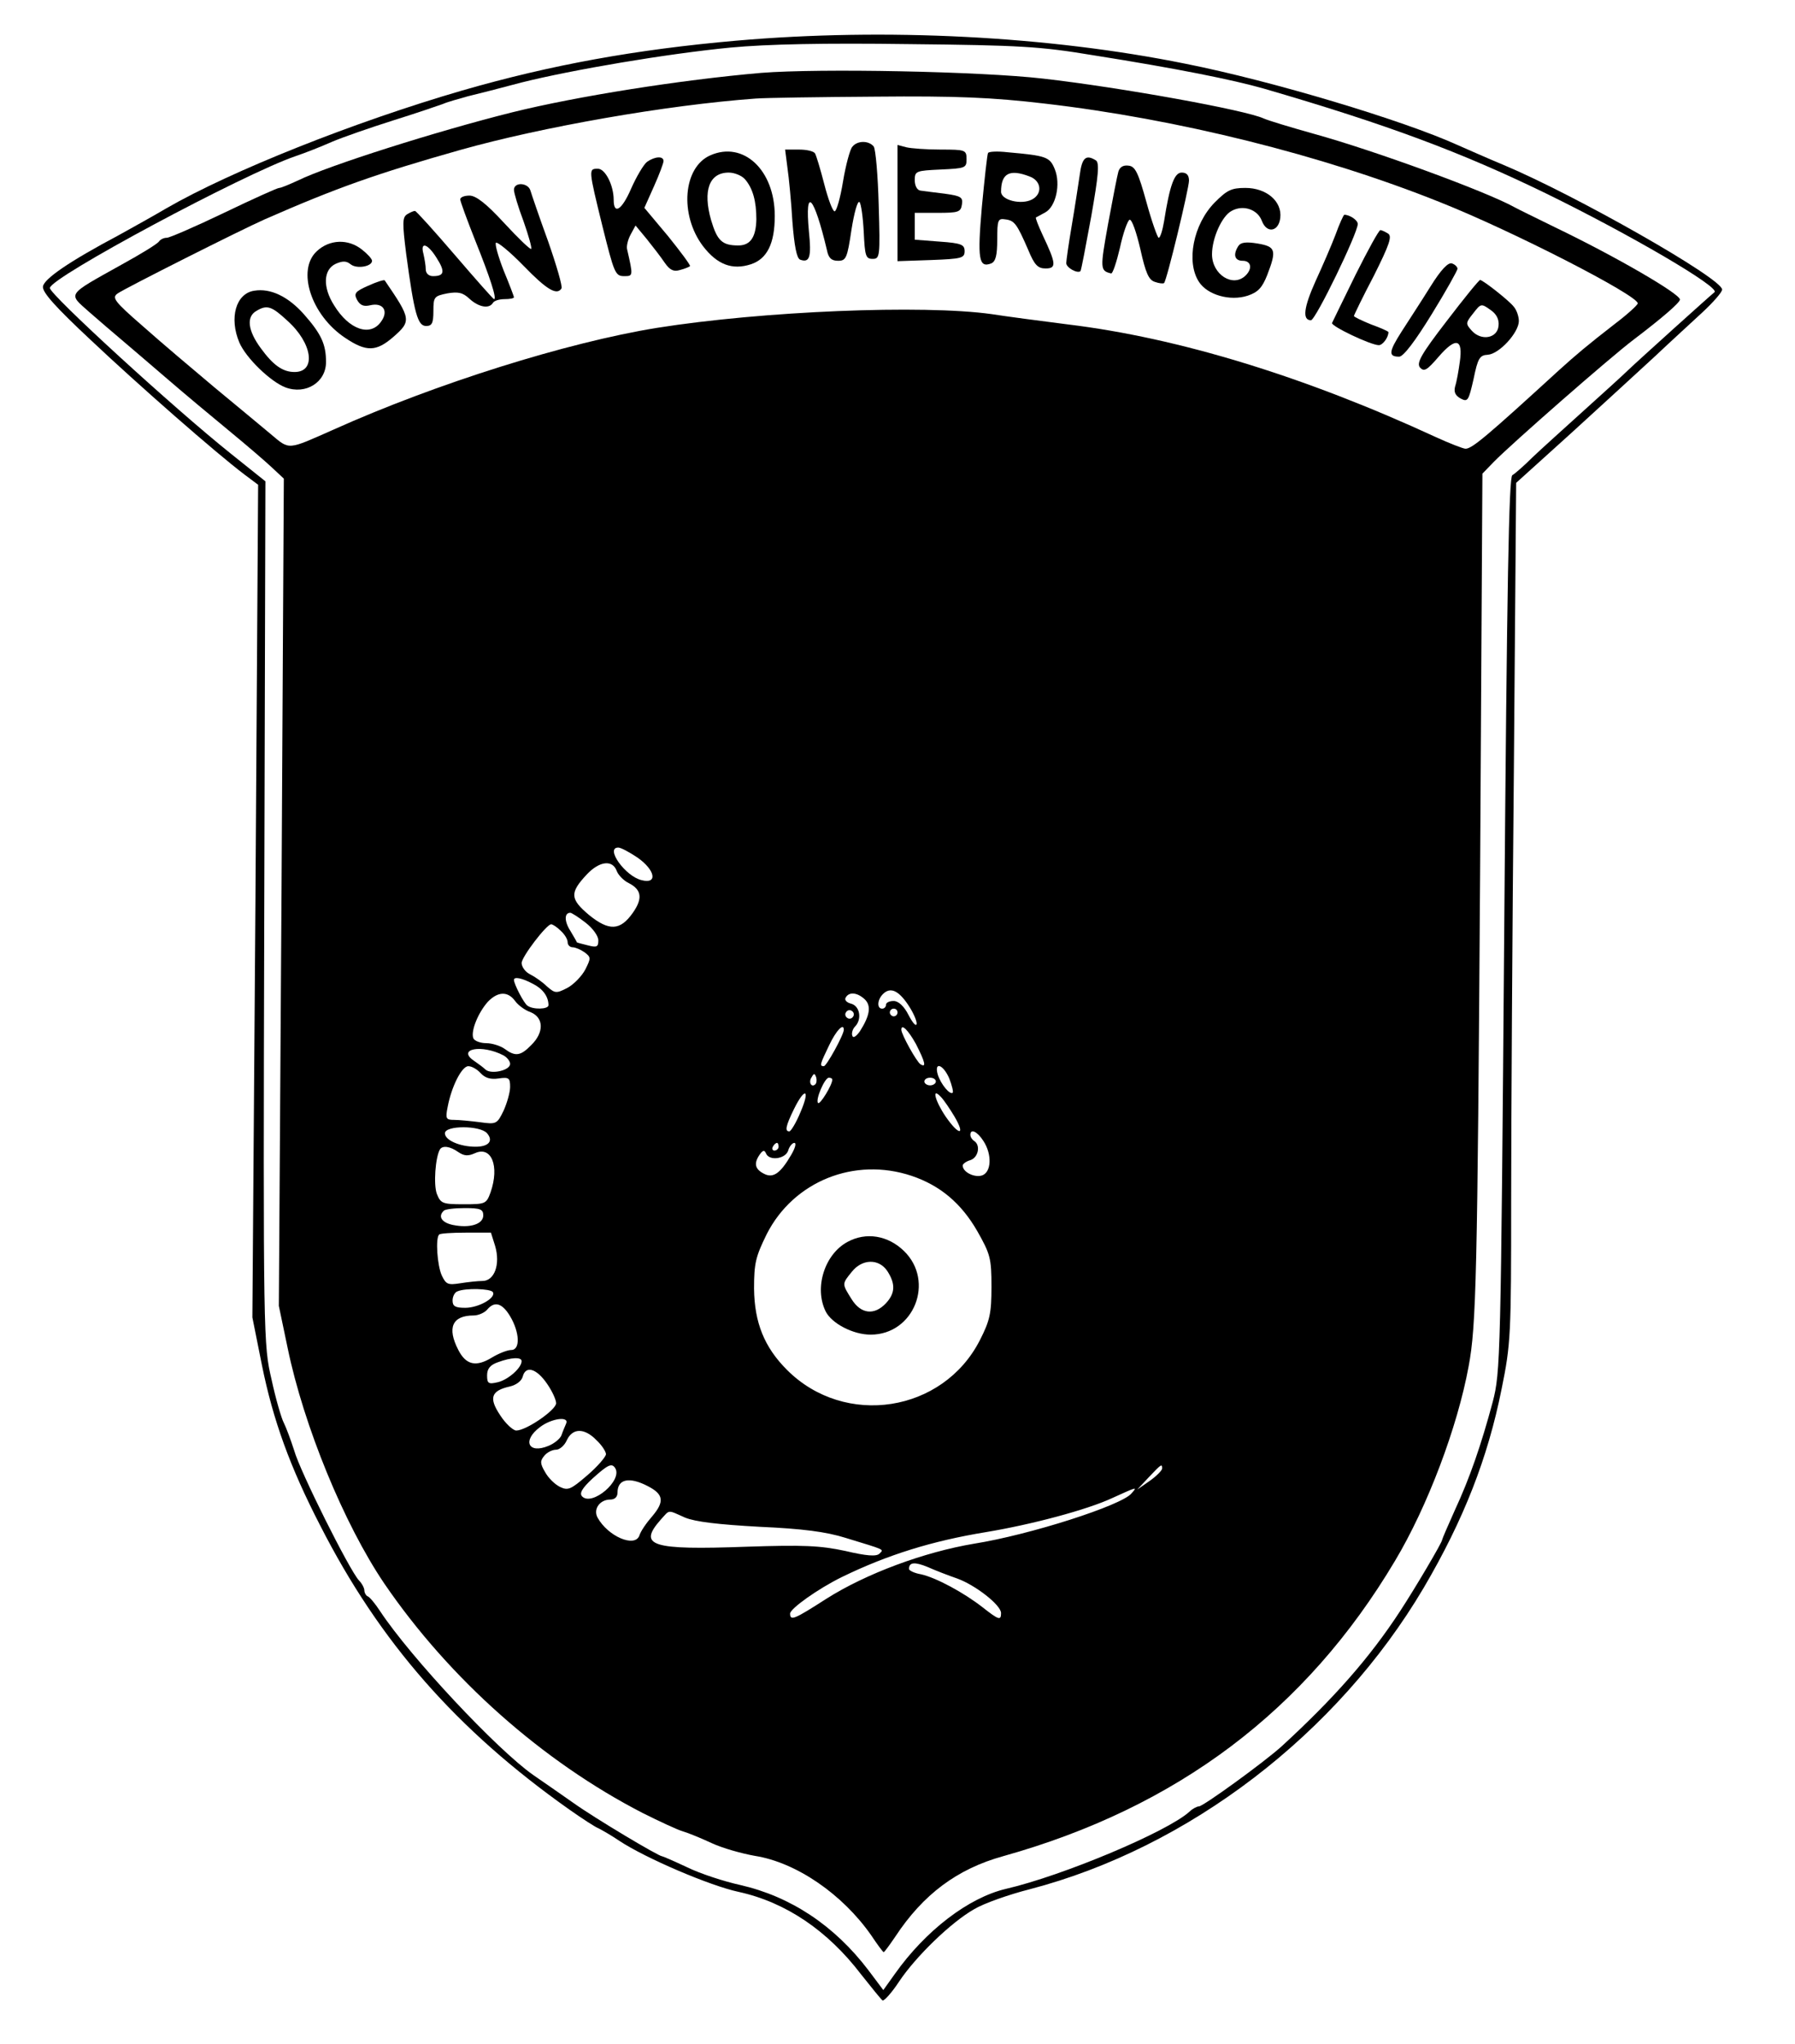 <?xml version="1.0" standalone="no"?>
<!DOCTYPE svg PUBLIC "-//W3C//DTD SVG 20010904//EN"
 "http://www.w3.org/TR/2001/REC-SVG-20010904/DTD/svg10.dtd">
<svg version="1.0" xmlns="http://www.w3.org/2000/svg"
 width="468pt" height="533pt" viewBox="0 0 468 533"
 preserveAspectRatio="xMidYMid meet">

<g transform="translate(0,533) scale(0.1,-0.1)"
fill="#000000" stroke="none">
<path d="M1920 5224 c-262 -23 -483 -63 -715 -130 -282 -82 -603 -210 -771
-307 -32 -19 -88 -50 -124 -70 -130 -69 -195 -114 -198 -134 -2 -15 32 -53
125 -140 124 -117 327 -295 400 -350 l36 -27 -7 -1086 -8 -1085 25 -125 c29
-143 73 -265 152 -418 155 -304 356 -533 649 -740 34 -24 68 -46 76 -49 8 -4
33 -18 55 -33 68 -45 236 -117 311 -133 123 -27 232 -101 319 -215 27 -34 52
-65 56 -68 4 -2 24 20 43 49 44 66 136 155 196 189 25 15 90 38 145 52 414
108 802 405 1027 786 104 177 167 338 203 518 24 118 25 140 25 491 0 202 3
706 7 1120 l6 752 146 132 c80 73 177 162 216 198 38 36 94 87 123 114 28 26
52 53 52 60 0 29 -384 247 -570 325 -41 17 -95 41 -120 52 -141 64 -483 167
-710 212 -356 72 -780 94 -1170 60z m930 -38 c221 -35 364 -64 445 -87 323
-94 515 -166 735 -273 219 -107 457 -246 440 -258 -7 -5 -200 -179 -225 -203
-11 -11 -63 -58 -115 -105 -52 -47 -113 -102 -135 -123 -22 -22 -45 -42 -52
-46 -9 -5 -14 -283 -21 -1171 -9 -1138 -10 -1167 -30 -1245 -30 -112 -60 -199
-99 -283 -18 -40 -33 -75 -33 -77 0 -7 -71 -127 -109 -185 -80 -123 -175 -230
-309 -353 -45 -41 -205 -157 -216 -157 -5 0 -17 -6 -25 -14 -59 -53 -331 -167
-478 -201 -98 -23 -210 -109 -290 -222 l-30 -42 -39 52 c-89 117 -203 192
-334 222 -41 9 -103 29 -138 46 -34 16 -64 29 -66 29 -9 0 -175 99 -231 139
-33 23 -80 56 -105 73 -94 66 -319 306 -399 427 -13 20 -28 38 -33 39 -4 2 -8
9 -8 15 0 6 -6 18 -14 26 -25 27 -154 285 -169 339 -9 28 -21 60 -27 72 -6 11
-21 62 -32 113 -21 91 -22 100 -19 1217 l3 1125 -90 72 c-149 119 -472 415
-472 432 0 27 506 298 641 344 24 8 67 25 94 37 28 12 100 37 160 56 61 19
119 39 130 43 11 5 40 13 65 20 25 6 88 22 140 36 132 33 379 75 545 91 96 9
243 12 465 9 289 -3 342 -6 480 -29z"/>
<path d="M1985 5140 c-209 -18 -481 -61 -650 -103 -196 -49 -480 -139 -559
-178 -22 -10 -43 -19 -48 -19 -5 0 -69 -29 -144 -65 -75 -36 -142 -65 -149
-65 -8 0 -16 -4 -20 -9 -3 -6 -47 -33 -98 -61 -145 -81 -140 -74 -85 -123 26
-23 65 -56 85 -73 21 -18 74 -63 118 -101 44 -38 117 -99 162 -136 45 -37 95
-80 112 -96 l31 -29 -6 -1078 -7 -1079 23 -110 c42 -203 147 -459 252 -614
170 -249 413 -464 673 -598 44 -22 91 -44 105 -48 14 -4 48 -18 76 -31 28 -13
78 -27 112 -33 108 -17 229 -100 304 -208 16 -24 30 -43 32 -43 2 0 15 18 30
40 73 111 162 177 281 210 454 127 790 380 1022 770 85 142 163 349 192 507
20 105 23 238 30 1288 l6 1040 30 31 c46 47 305 274 365 319 75 57 120 96 120
104 0 15 -169 113 -325 188 -49 24 -98 48 -107 53 -74 41 -363 147 -522 191
-61 17 -120 35 -131 40 -47 22 -373 81 -575 104 -164 19 -584 27 -735 15z
m738 -80 c346 -40 724 -134 1031 -257 189 -75 516 -243 516 -264 0 -4 -26 -28
-59 -53 -71 -55 -103 -82 -146 -121 -189 -173 -227 -205 -244 -205 -6 0 -42
14 -79 31 -340 157 -669 258 -957 293 -71 9 -162 21 -200 27 -179 25 -596 8
-873 -36 -234 -38 -575 -145 -842 -265 -122 -54 -114 -54 -164 -12 -24 20 -90
75 -147 122 -56 47 -140 118 -186 159 -76 66 -82 75 -66 86 22 15 322 166 383
193 187 82 291 119 510 181 213 60 537 117 770 134 25 2 165 4 313 5 210 2
304 -2 440 -18z m-1061 -1966 c47 -33 53 -70 11 -59 -43 10 -96 85 -61 85 7 0
29 -12 50 -26z m-54 -35 c4 -11 19 -26 32 -32 33 -17 36 -40 10 -77 -33 -47
-62 -48 -114 -6 -50 42 -51 58 -6 106 33 35 67 39 78 9z m-81 -135 c18 -14 33
-34 33 -46 0 -17 -4 -19 -27 -13 -16 4 -28 7 -29 8 0 1 -8 15 -17 30 -16 25
-16 47 0 47 3 0 21 -11 40 -26z m-65 -21 c10 -9 18 -22 18 -30 0 -7 6 -13 13
-13 7 0 21 -6 31 -13 17 -13 17 -15 2 -45 -9 -17 -30 -39 -47 -48 -29 -15 -32
-14 -53 4 -11 11 -31 25 -43 31 -13 6 -23 20 -23 30 0 16 65 101 77 101 4 0
15 -7 25 -17z m-73 -138 c26 -13 41 -33 41 -56 0 -11 -41 -12 -55 -1 -9 6 -35
56 -35 67 0 9 21 5 49 -10z m978 -54 c13 -19 23 -41 23 -50 -1 -9 -10 1 -21
22 -12 24 -27 37 -39 37 -11 0 -20 -4 -20 -10 0 -5 -4 -10 -10 -10 -14 0 -13
23 2 38 19 19 40 10 65 -27z m-1024 9 c7 -10 25 -24 40 -29 35 -14 36 -53 2
-86 -28 -29 -42 -30 -69 -10 -11 8 -33 15 -48 15 -16 0 -31 6 -34 13 -7 19 13
67 38 95 26 27 52 28 71 2z m912 4 c17 -17 13 -42 -13 -83 -10 -14 -18 -19
-20 -11 -2 6 1 17 7 23 19 19 13 54 -10 60 -12 3 -18 10 -14 16 9 16 31 13 50
-5z m-31 -45 c-3 -5 -10 -7 -15 -3 -5 3 -7 10 -3 15 3 5 10 7 15 3 5 -3 7 -10
3 -15z m116 11 c0 -5 -4 -10 -10 -10 -5 0 -10 5 -10 10 0 6 5 10 10 10 6 0 10
-4 10 -10z m-140 -45 c0 -13 -45 -95 -52 -95 -12 0 -10 5 14 55 18 38 38 59
38 40z m188 -37 c24 -47 28 -63 12 -53 -10 6 -50 78 -50 90 0 17 18 -1 38 -37z
m-1075 -30 c9 -5 17 -15 17 -22 0 -17 -49 -28 -64 -15 -6 6 -20 16 -30 23 -46
31 20 44 77 14z m-60 -46 c12 -13 26 -17 47 -14 27 4 30 1 30 -22 0 -14 -8
-42 -17 -62 -17 -35 -19 -36 -62 -30 -24 3 -54 6 -67 6 -21 0 -23 3 -17 33 10
54 37 107 54 107 9 0 23 -8 32 -18z m1222 -14 c7 -18 11 -35 9 -37 -7 -7 -31
22 -39 47 -10 35 14 27 30 -10z m-349 -15 c-10 -10 -19 5 -10 18 6 11 8 11 12
0 2 -7 1 -15 -2 -18z m44 12 c0 -14 -32 -66 -37 -61 -8 7 17 66 28 66 5 0 9
-2 9 -5z m270 -5 c0 -5 -7 -10 -15 -10 -8 0 -15 5 -15 10 0 6 7 10 15 10 8 0
15 -4 15 -10z m-353 -80 c-11 -27 -25 -50 -29 -50 -12 0 -10 13 12 58 29 59
43 52 17 -8z m402 -12 c29 -50 11 -49 -23 0 -28 41 -38 79 -13 52 8 -8 24 -32
36 -52z m-1219 -43 c17 -20 4 -35 -30 -35 -41 0 -80 17 -80 35 0 21 92 21 110
0z m1294 -20 c23 -35 21 -82 -4 -90 -20 -6 -50 9 -50 26 0 4 9 11 20 14 21 7
27 39 10 50 -5 3 -10 10 -10 16 0 17 18 9 34 -16z m-534 -15 c0 -5 -5 -10 -11
-10 -5 0 -7 5 -4 10 3 6 8 10 11 10 2 0 4 -4 4 -10z m33 -21 c-29 -50 -48 -62
-72 -49 -23 12 -26 27 -10 50 8 11 12 12 16 3 8 -21 51 -15 58 7 3 11 11 20
16 20 6 0 2 -14 -8 -31z m-868 7 c15 -10 25 -11 43 -3 43 20 65 -33 41 -102
-11 -30 -13 -31 -70 -31 -55 0 -60 2 -70 27 -9 24 -4 95 8 116 7 11 27 8 48
-7z m1182 -62 c74 -25 129 -71 171 -144 34 -60 37 -71 37 -145 0 -69 -4 -88
-30 -139 -96 -189 -352 -229 -503 -78 -59 59 -85 123 -86 212 0 66 4 83 33
142 70 138 229 202 378 152z m-1117 -103 c0 -23 -35 -34 -79 -25 -29 6 -40 22
-24 37 3 4 28 7 55 7 40 0 48 -3 48 -19z m31 -80 c14 -48 -2 -91 -33 -91 -13
0 -39 -3 -58 -6 -32 -5 -37 -3 -48 20 -12 26 -17 98 -7 107 2 3 34 5 70 5 l65
0 11 -35z m-6 -120 c9 -15 -37 -41 -72 -41 -26 0 -33 4 -33 19 0 11 6 22 13
24 21 9 86 7 92 -2z m45 -63 c25 -42 27 -88 3 -88 -10 0 -33 -9 -51 -20 -41
-25 -67 -19 -87 20 -30 58 -16 90 40 90 12 0 28 7 35 15 19 23 39 18 60 -17z
m30 -117 c0 -18 -36 -49 -62 -55 -25 -6 -28 -3 -28 18 0 17 8 27 28 34 35 13
62 14 62 3z m67 -60 c13 -19 23 -41 23 -50 -1 -18 -78 -71 -104 -71 -8 0 -28
18 -42 40 -30 45 -24 64 26 75 16 4 30 14 33 26 8 30 37 20 64 -20z m49 -103
c-3 -7 -9 -21 -12 -30 -3 -9 -19 -22 -34 -28 -53 -22 -69 14 -22 49 30 23 77
29 68 9z m79 -43 c14 -13 25 -30 25 -37 -1 -7 -22 -32 -49 -55 -43 -37 -50
-40 -71 -30 -14 7 -31 24 -39 39 -13 22 -13 29 -2 42 7 9 21 16 31 16 9 0 22
11 28 25 15 32 46 32 77 0z m49 -73 c20 -32 -60 -100 -86 -74 -8 8 -1 21 27
47 40 36 50 41 59 27z m1426 -1 c0 -5 -15 -20 -32 -32 l-33 -23 30 32 c33 35
35 36 35 23z m-1341 -46 c41 -21 44 -40 12 -78 -15 -17 -31 -40 -34 -51 -12
-32 -82 -2 -109 47 -12 22 6 47 33 47 12 0 19 7 19 18 0 36 31 42 79 17z
m1261 -19 c-25 -31 -265 -108 -410 -131 -131 -22 -282 -78 -386 -144 -84 -54
-94 -58 -94 -38 1 13 72 64 135 95 119 58 235 94 375 117 121 20 266 59 330
89 66 30 66 30 50 12z m-1164 -63 c27 -11 86 -18 194 -24 113 -5 174 -13 225
-29 104 -32 100 -29 88 -41 -8 -8 -34 -6 -89 7 -66 14 -107 16 -259 11 -247
-9 -283 2 -222 71 24 26 16 26 63 5z m710 -159 c47 -17 114 -69 114 -90 0 -20
-6 -18 -48 15 -50 39 -121 77 -160 86 -18 3 -32 10 -32 14 0 18 15 19 49 5 20
-9 54 -22 77 -30z"/>
<path d="M2222 4947 c-6 -7 -17 -48 -24 -90 -7 -43 -17 -78 -22 -78 -5 0 -17
32 -27 71 -10 39 -21 75 -24 80 -4 6 -22 10 -42 10 l-36 0 6 -47 c4 -27 10
-90 13 -141 5 -63 11 -95 20 -99 25 -9 30 6 23 74 -11 119 13 94 47 -49 4 -21
12 -28 29 -28 21 0 24 7 35 81 7 44 16 77 21 72 4 -4 9 -39 11 -78 3 -62 5
-70 23 -70 19 0 20 5 16 140 -2 77 -8 146 -13 153 -13 16 -43 16 -56 -1z"/>
<path d="M2340 4801 l0 -152 88 3 c79 3 87 5 87 23 0 17 -8 21 -65 25 l-65 5
0 35 0 35 60 0 c54 0 60 2 63 22 3 19 -3 22 -45 28 -26 3 -55 7 -63 8 -9 1
-15 13 -15 27 0 24 3 25 68 28 64 3 67 4 67 27 0 24 -3 25 -67 25 -38 0 -78 3
-90 6 l-23 6 0 -151z"/>
<path d="M1852 4925 c-71 -31 -81 -155 -19 -237 37 -48 76 -63 125 -47 42 14
62 54 62 126 0 120 -82 196 -168 158z m90 -62 c21 -24 30 -58 30 -105 -1 -47
-16 -68 -47 -68 -42 0 -55 12 -71 66 -22 77 -5 124 46 124 15 0 34 -8 42 -17z"/>
<path d="M2576 4931 c-2 -3 -9 -66 -16 -140 -12 -137 -8 -160 24 -148 12 5 16
21 16 62 0 52 2 56 21 53 24 -3 30 -11 60 -80 16 -39 25 -48 45 -48 29 0 28
12 -8 88 -11 24 -19 44 -17 45 2 1 13 7 24 13 28 15 41 74 25 113 -13 32 -22
35 -123 44 -26 3 -49 2 -51 -2z m108 -61 c31 -11 35 -45 7 -60 -28 -15 -81 -2
-81 20 0 48 22 60 74 40z"/>
<path d="M1687 4908 c-9 -7 -28 -39 -42 -71 -24 -55 -45 -68 -45 -28 0 38 -22
81 -41 81 -25 0 -25 0 12 -151 30 -120 33 -129 56 -129 24 0 24 0 8 70 -2 8 2
25 9 38 l13 24 29 -35 c16 -20 37 -47 47 -62 14 -20 24 -24 40 -19 12 3 24 8
26 10 2 2 -24 37 -57 78 l-62 74 25 56 c14 31 25 61 25 66 0 14 -23 12 -43 -2z"/>
<path d="M2815 4873 c-4 -27 -13 -86 -21 -133 -8 -47 -14 -90 -14 -96 0 -12
29 -28 37 -21 2 2 14 66 28 142 19 108 22 141 12 147 -26 16 -36 7 -42 -39z"/>
<path d="M2916 4883 c-3 -10 -15 -72 -27 -137 -21 -117 -21 -122 8 -129 4 -1
14 29 23 67 8 38 20 71 25 73 6 2 18 -33 28 -76 14 -63 22 -81 38 -86 11 -4
22 -5 24 -3 7 6 65 247 65 267 0 14 -6 21 -19 21 -19 0 -31 -32 -46 -127 -4
-24 -10 -43 -14 -43 -3 0 -18 42 -32 93 -21 76 -29 93 -46 95 -14 2 -23 -3
-27 -15z"/>
<path d="M1340 4835 c0 -8 11 -45 25 -82 13 -37 22 -69 20 -72 -3 -2 -34 28
-71 68 -46 50 -73 71 -90 71 -13 0 -24 -4 -24 -10 0 -5 18 -54 39 -107 39 -97
57 -153 49 -153 -2 0 -48 52 -102 115 -54 63 -101 115 -104 115 -4 0 -13 -4
-21 -9 -12 -8 -12 -23 -2 -103 21 -156 30 -188 52 -188 15 0 19 7 19 39 0 37
2 39 36 46 29 5 41 2 58 -14 24 -22 51 -27 61 -11 3 6 17 10 31 10 13 0 24 2
24 5 0 2 -12 34 -27 70 -14 36 -23 68 -20 72 4 3 36 -23 72 -60 61 -63 87 -78
99 -59 3 5 -13 60 -35 123 -23 63 -43 122 -46 132 -6 21 -43 23 -43 2z m-202
-177 c23 -36 21 -48 -9 -48 -11 0 -19 7 -19 18 0 9 -3 27 -6 40 -9 33 11 27
34 -10z"/>
<path d="M3167 4802 c-56 -57 -75 -155 -41 -207 22 -34 81 -51 127 -36 27 9
38 21 51 54 25 65 22 74 -25 82 -30 5 -44 3 -50 -6 -15 -23 -10 -39 11 -39 22
0 26 -20 8 -38 -33 -33 -88 2 -88 55 0 42 26 100 51 113 30 17 68 4 79 -26 13
-34 44 -28 48 8 5 43 -36 78 -91 78 -37 0 -48 -6 -80 -38z"/>
<path d="M3482 4718 c-11 -29 -35 -84 -52 -121 -31 -69 -35 -102 -12 -102 12
0 122 227 122 251 0 10 -21 24 -35 24 -2 0 -13 -24 -23 -52z"/>
<path d="M3534 4613 c-32 -65 -59 -121 -61 -125 -4 -8 101 -58 122 -58 10 0
25 20 25 34 0 2 -20 11 -45 20 -25 10 -45 20 -45 22 0 2 23 50 52 105 41 82
48 103 37 110 -8 5 -17 9 -20 9 -4 0 -33 -53 -65 -117z"/>
<path d="M826 4675 c-53 -49 -15 -167 74 -226 55 -37 81 -36 125 2 48 42 47
47 -22 148 -2 2 -21 -4 -43 -14 -34 -15 -38 -20 -29 -37 8 -14 17 -18 34 -14
33 8 49 -14 29 -42 -28 -41 -84 -22 -123 42 -30 47 -28 93 4 108 18 8 28 8 39
-1 16 -13 56 -6 56 9 0 5 -12 18 -26 29 -36 29 -85 27 -118 -4z"/>
<path d="M3729 4582 c-23 -37 -57 -89 -75 -117 -33 -52 -35 -65 -6 -65 11 0
42 41 85 111 37 60 67 114 67 118 0 5 -6 11 -14 14 -10 4 -29 -16 -57 -61z"/>
<path d="M3772 4493 c-67 -87 -79 -109 -70 -121 11 -12 18 -8 49 28 45 52 64
47 55 -14 -3 -22 -8 -51 -12 -63 -4 -15 0 -24 14 -32 19 -10 21 -6 34 51 11
54 16 62 37 63 30 2 81 58 81 88 0 12 -6 29 -13 37 -12 16 -81 70 -88 70 -3 0
-42 -48 -87 -107z m135 -13 c-3 -32 -45 -40 -70 -12 -16 18 -16 20 4 45 20 26
21 26 45 9 16 -11 23 -25 21 -42z"/>
<path d="M663 4572 c-48 -7 -66 -71 -39 -135 17 -40 81 -102 120 -117 53 -20
106 13 106 66 0 46 -12 73 -58 125 -41 46 -87 68 -129 61z m86 -78 c66 -59 76
-134 19 -134 -31 0 -56 18 -88 62 -34 46 -38 82 -12 97 28 17 40 13 81 -25z"/>
<path d="M2210 2092 c-60 -32 -88 -120 -57 -182 16 -31 71 -60 117 -60 113 0
168 139 87 218 -42 41 -99 50 -147 24z m104 -77 c21 -33 20 -57 -4 -83 -31
-33 -66 -28 -90 11 -25 40 -25 39 1 71 27 34 71 35 93 1z"/>
</g>
</svg>
